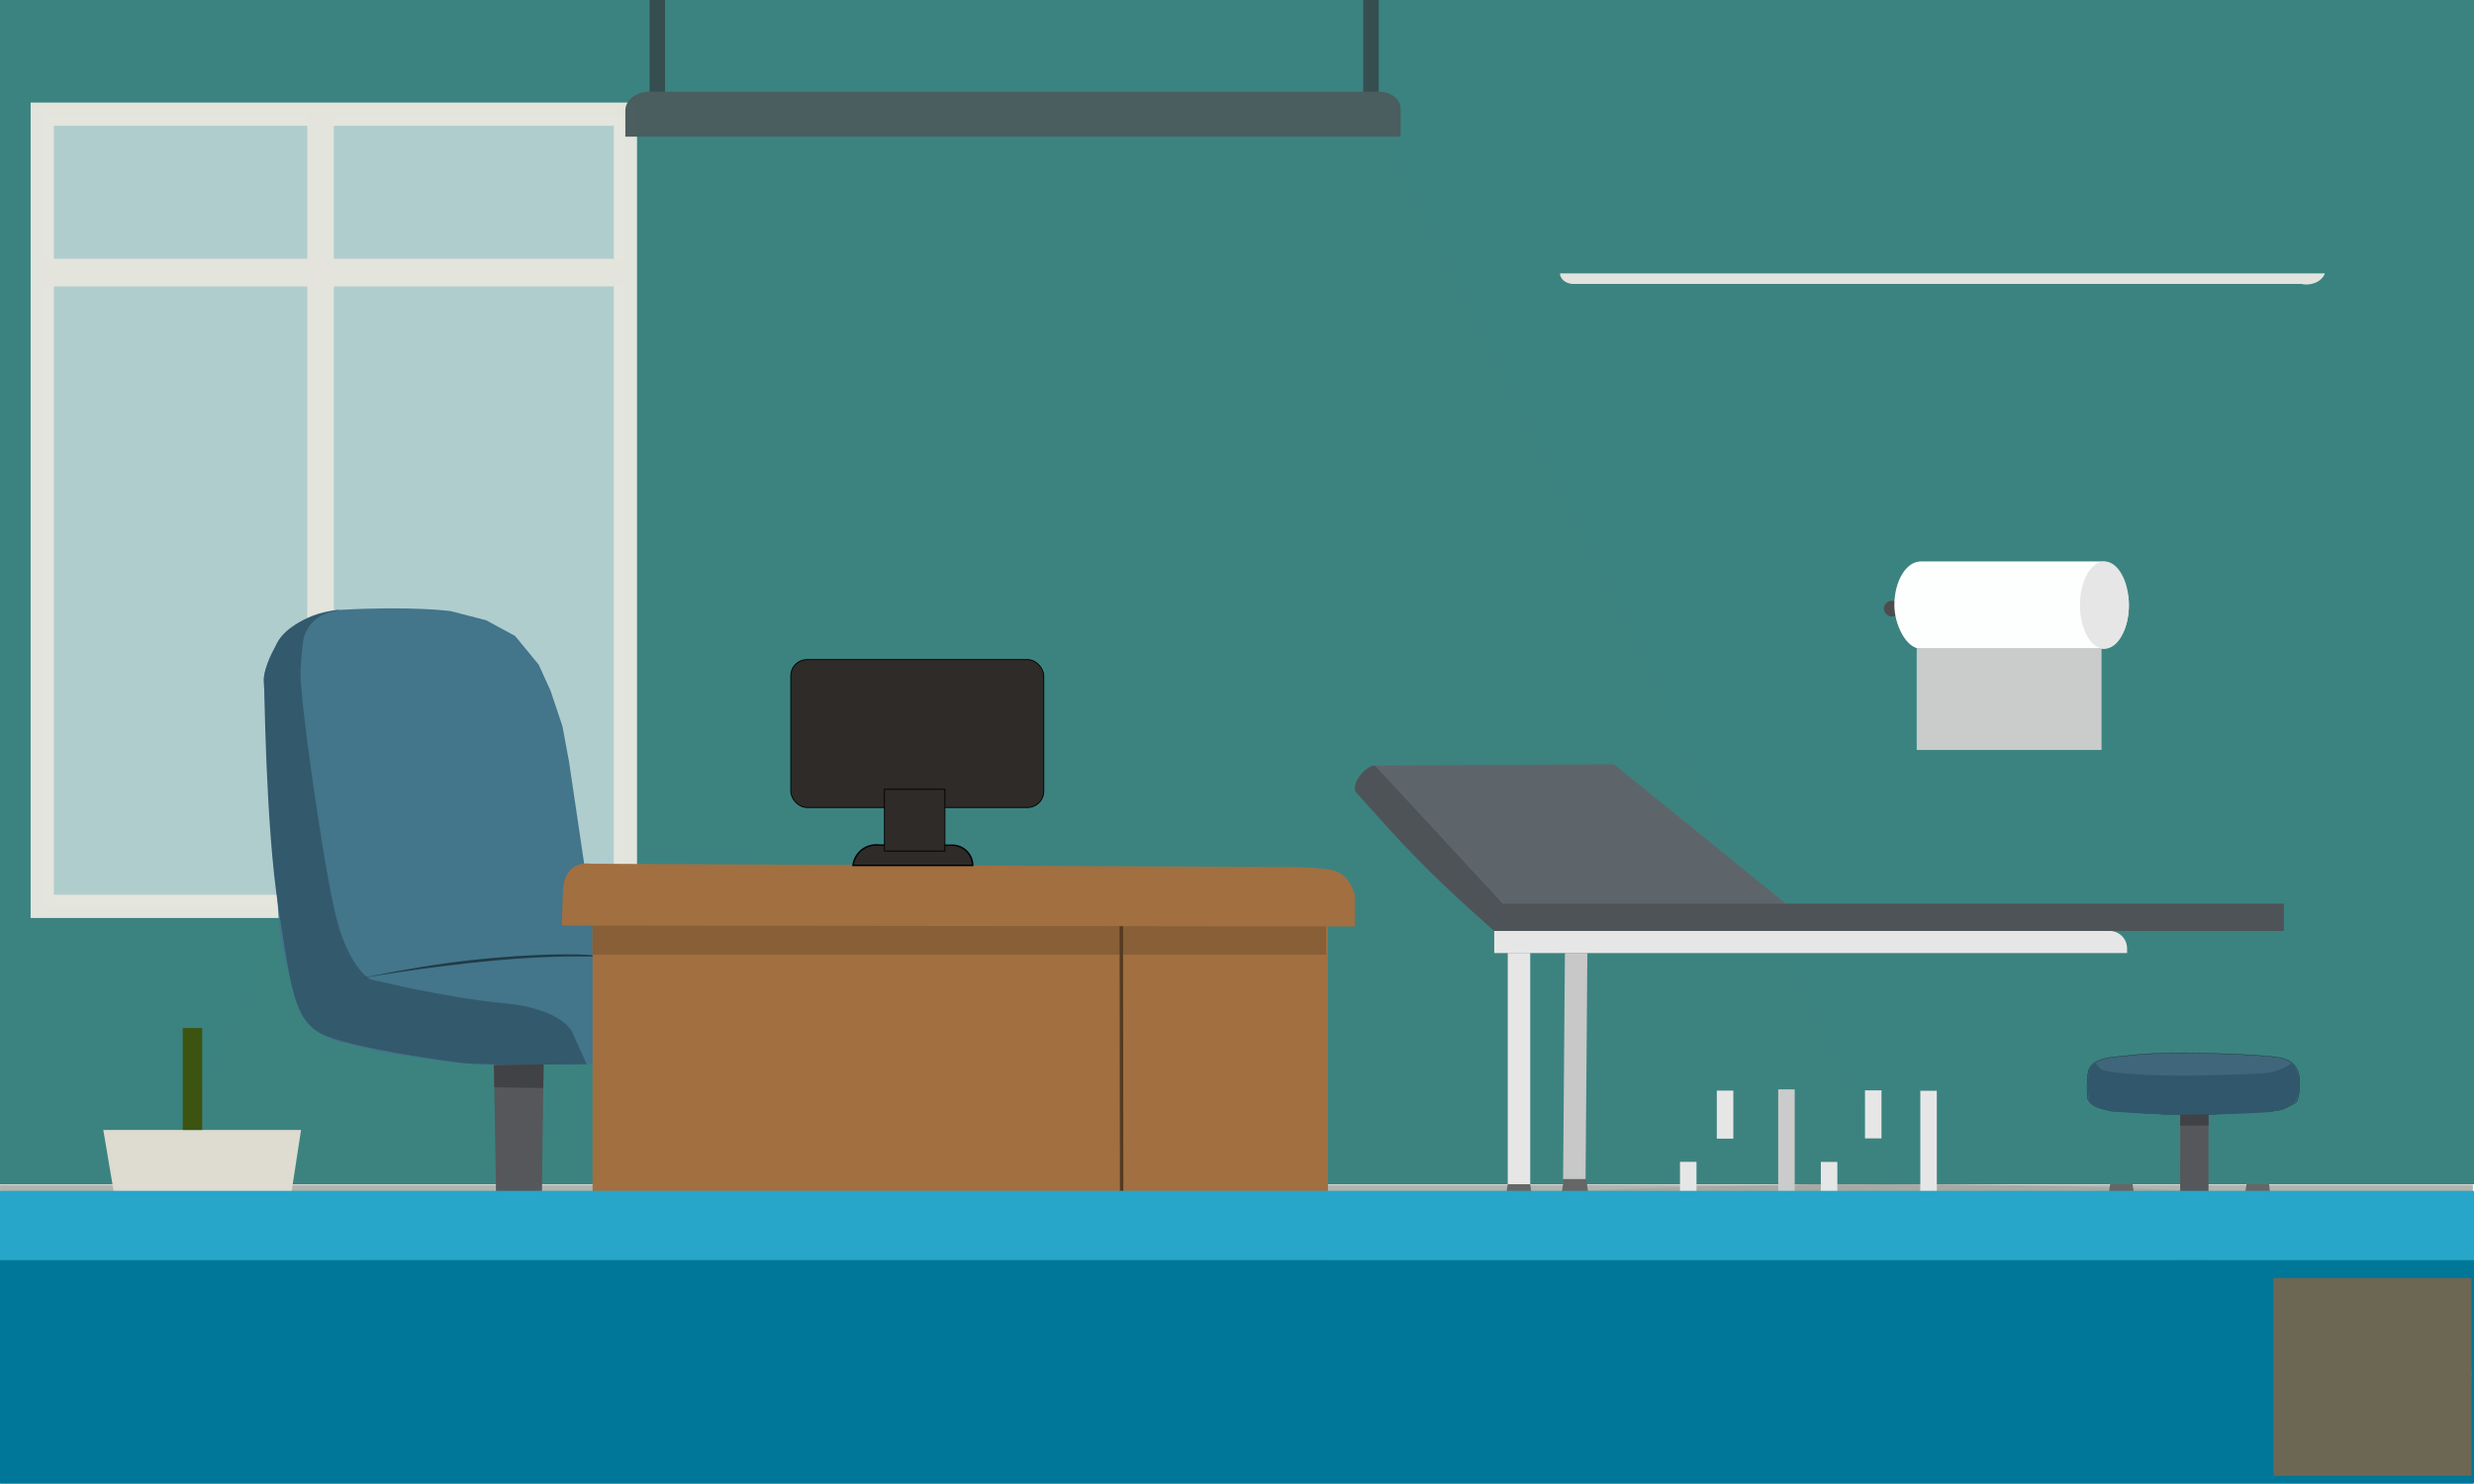 <?xml version="1.0" encoding="UTF-8" standalone="no"?>
<!-- Created with Inkscape (http://www.inkscape.org/) -->

<svg
   width="500mm"
   height="300mm"
   viewBox="0 0 500 300"
   version="1.1"
   id="svg1"
   inkscape:version="1.4.2 (ebf0e940d0, 2025-05-08)"
   xml:space="preserve"
   sodipodi:docname="consultorio-temp.svg"
   inkscape:export-filename="Consultório médico (2).svg"
   inkscape:export-xdpi="96"
   inkscape:export-ydpi="96"
   xmlns:inkscape="http://www.inkscape.org/namespaces/inkscape"
   xmlns:sodipodi="http://sodipodi.sourceforge.net/DTD/sodipodi-0.dtd"
   xmlns:xlink="http://www.w3.org/1999/xlink"
   xmlns="http://www.w3.org/2000/svg"
   xmlns:svg="http://www.w3.org/2000/svg"><sodipodi:namedview
     id="namedview1"
     pagecolor="#ffffff"
     bordercolor="#000000"
     borderopacity="0.25"
     inkscape:showpageshadow="2"
     inkscape:pageopacity="0.0"
     inkscape:pagecheckerboard="0"
     inkscape:deskcolor="#d1d1d1"
     inkscape:document-units="mm"
     inkscape:zoom="0.49551885"
     inkscape:cx="921.25658"
     inkscape:cy="640.74253"
     inkscape:window-width="1850"
     inkscape:window-height="1016"
     inkscape:window-x="1990"
     inkscape:window-y="27"
     inkscape:window-maximized="1"
     inkscape:current-layer="g23"
     showguides="false"><inkscape:page
       x="0"
       y="0"
       width="500"
       height="300"
       id="page1"
       margin="0"
       bleed="0" /></sodipodi:namedview><defs
     id="defs1"><inkscape:path-effect
       effect="fillet_chamfer"
       id="path-effect45"
       is_visible="true"
       lpeversion="1"
       nodesatellites_param="F,0,0,1,0,3.18,0,1 @ F,0,0,1,0,0,0,1 @ F,0,0,1,0,0,0,1 @ F,0,0,1,0,0,0,1"
       radius="0"
       unit="px"
       method="auto"
       mode="F"
       chamfer_steps="1"
       flexible="false"
       use_knot_distance="true"
       apply_no_radius="true"
       apply_with_radius="true"
       only_selected="false"
       hide_knots="false" /><inkscape:path-effect
       effect="fillet_chamfer"
       id="path-effect44"
       is_visible="true"
       lpeversion="1"
       nodesatellites_param="F,0,0,1,0,0,0,1 @ F,0,0,1,0,3.045,0,1 @ F,0,0,1,0,0,0,1 @ F,0,0,1,0,0,0,1"
       radius="0"
       unit="px"
       method="auto"
       mode="F"
       chamfer_steps="1"
       flexible="false"
       use_knot_distance="true"
       apply_no_radius="true"
       apply_with_radius="true"
       only_selected="false"
       hide_knots="false" /><inkscape:path-effect
       effect="fillet_chamfer"
       id="path-effect42"
       is_visible="true"
       lpeversion="1"
       nodesatellites_param="F,0,0,1,0,1.904,0,1 @ F,0,0,1,0,0,0,1 @ F,0,0,1,0,0,0,1 @ F,0,0,1,0,0,0,1"
       radius="0"
       unit="px"
       method="auto"
       mode="F"
       chamfer_steps="1"
       flexible="false"
       use_knot_distance="true"
       apply_no_radius="true"
       apply_with_radius="true"
       only_selected="false"
       hide_knots="false" /><inkscape:path-effect
       effect="fillet_chamfer"
       id="path-effect28"
       is_visible="true"
       lpeversion="1"
       nodesatellites_param="F,0,0,1,0,0,0,1 @ F,0,0,1,0,3.045,0,1 @ F,0,0,1,0,0,0,1 @ F,0,0,1,0,0,0,1"
       radius="0"
       unit="px"
       method="auto"
       mode="F"
       chamfer_steps="1"
       flexible="false"
       use_knot_distance="true"
       apply_no_radius="true"
       apply_with_radius="true"
       only_selected="false"
       hide_knots="false" /><inkscape:path-effect
       effect="fillet_chamfer"
       id="path-effect27"
       is_visible="true"
       lpeversion="1"
       nodesatellites_param="F,0,0,1,0,0,0,1 @ F,0,0,1,0,4.465,0,1 @ F,0,0,1,0,0,0,1 @ F,0,0,1,0,0,0,1"
       radius="3.021"
       unit="mm"
       method="auto"
       mode="F"
       chamfer_steps="1"
       flexible="false"
       use_knot_distance="true"
       apply_no_radius="true"
       apply_with_radius="true"
       only_selected="false"
       hide_knots="false" /><inkscape:path-effect
       effect="fillet_chamfer"
       id="path-effect25"
       is_visible="true"
       lpeversion="1"
       nodesatellites_param="F,0,0,1,0,0,0,1 @ F,0,0,1,0,3.537,0,1 @ F,0,0,1,0,0,0,1 @ F,0,0,1,0,0,0,1"
       radius="0"
       unit="px"
       method="auto"
       mode="F"
       chamfer_steps="1"
       flexible="false"
       use_knot_distance="true"
       apply_no_radius="true"
       apply_with_radius="true"
       only_selected="false"
       hide_knots="false" /><inkscape:path-effect
       effect="fillet_chamfer"
       id="path-effect23"
       is_visible="true"
       lpeversion="1"
       nodesatellites_param="F,0,0,1,0,0,0,1 @ F,0,0,1,0,1.737,0,1 @ F,0,0,1,0,2.409,0,1 @ F,0,0,1,0,0,0,1"
       radius="0"
       unit="px"
       method="auto"
       mode="F"
       chamfer_steps="1"
       flexible="false"
       use_knot_distance="true"
       apply_no_radius="true"
       apply_with_radius="true"
       only_selected="false"
       hide_knots="false" /><inkscape:path-effect
       effect="fillet_chamfer"
       id="path-effect18"
       is_visible="true"
       lpeversion="1"
       nodesatellites_param="F,0,0,1,0,0,0,1 @ F,0,0,1,0,4.465,0,1 @ F,0,0,1,0,0,0,1 @ F,0,0,1,0,0,0,1"
       radius="3.021"
       unit="mm"
       method="auto"
       mode="F"
       chamfer_steps="1"
       flexible="false"
       use_knot_distance="true"
       apply_no_radius="true"
       apply_with_radius="true"
       only_selected="false"
       hide_knots="false" /><inkscape:path-effect
       effect="fillet_chamfer"
       id="path-effect7"
       is_visible="true"
       lpeversion="1"
       nodesatellites_param="F,0,0,1,0,0,0,1 @ F,0,0,1,0,1.204,0,1 @ F,0,0,1,0,1.283,0,1 @ F,0,0,1,0,0,0,1"
       radius="0"
       unit="px"
       method="auto"
       mode="F"
       chamfer_steps="1"
       flexible="false"
       use_knot_distance="true"
       apply_no_radius="true"
       apply_with_radius="true"
       only_selected="false"
       hide_knots="false" /><inkscape:path-effect
       effect="powerstroke"
       message=""
       id="path-effect3"
       is_visible="true"
       lpeversion="1.3"
       scale_width="1"
       interpolator_type="CentripetalCatmullRom"
       interpolator_beta="0.2"
       start_linecap_type="zerowidth"
       end_linecap_type="zerowidth"
       offset_points="0.2,0.164 | 0.5,0.245 | 0.8,0.245"
       linejoin_type="round"
       miter_limit="4"
       not_jump="false"
       sort_points="true" /><linearGradient
       id="swatch82"
       inkscape:swatch="solid"><stop
         style="stop-color:#e5e5dd;stop-opacity:1;"
         offset="0"
         id="stop82" /></linearGradient><inkscape:path-effect
       effect="fillet_chamfer"
       id="path-effect81"
       is_visible="true"
       lpeversion="1"
       nodesatellites_param="F,0,0,1,0,0,0,1 @ F,0,0,1,0,0,0,1 @ F,0,0,1,0,3.683,0,1 @ F,0,0,1,0,2.134,0,1"
       radius="0"
       unit="px"
       method="auto"
       mode="F"
       chamfer_steps="1"
       flexible="false"
       use_knot_distance="true"
       apply_no_radius="true"
       apply_with_radius="true"
       only_selected="false"
       hide_knots="false" /><inkscape:path-effect
       effect="fillet_chamfer"
       id="path-effect80"
       is_visible="true"
       lpeversion="1"
       nodesatellites_param="F,0,0,1,0,3.812,0,1 @ F,0,0,1,0,3.419,0,1 @ F,0,0,1,0,0,0,1 @ F,0,0,1,0,0,0,1"
       radius="0"
       unit="px"
       method="auto"
       mode="F"
       chamfer_steps="1"
       flexible="false"
       use_knot_distance="true"
       apply_no_radius="true"
       apply_with_radius="true"
       only_selected="false"
       hide_knots="false" /><inkscape:path-effect
       effect="fillet_chamfer"
       id="path-effect77"
       is_visible="true"
       lpeversion="1"
       nodesatellites_param="F,0,0,1,0,11.533,0,1 @ F,0,0,1,0,2.596,0,1 @ F,0,0,1,0,13.768,0,1 @ F,0,0,1,0,4.83,0,1"
       radius="4.83"
       unit="mm"
       method="auto"
       mode="F"
       chamfer_steps="1"
       flexible="false"
       use_knot_distance="true"
       apply_no_radius="true"
       apply_with_radius="true"
       only_selected="false"
       hide_knots="false" /><inkscape:path-effect
       effect="fillet_chamfer"
       id="path-effect75"
       is_visible="true"
       lpeversion="1"
       nodesatellites_param="F,0,0,1,0,11.533,0,1 @ F,0,0,1,0,2.596,0,1 @ F,0,0,1,0,13.768,0,1 @ F,0,0,1,0,4.83,0,1"
       radius="4.83"
       unit="mm"
       method="auto"
       mode="F"
       chamfer_steps="1"
       flexible="false"
       use_knot_distance="true"
       apply_no_radius="true"
       apply_with_radius="true"
       only_selected="false"
       hide_knots="false" /><inkscape:path-effect
       effect="fillet_chamfer"
       id="path-effect73"
       is_visible="true"
       lpeversion="1"
       nodesatellites_param="F,0,0,1,0,11.533,0,1 @ F,0,0,1,0,2.596,0,1 @ F,0,0,1,0,13.768,0,1 @ F,0,0,1,0,4.83,0,1"
       radius="4.83"
       unit="mm"
       method="auto"
       mode="F"
       chamfer_steps="1"
       flexible="false"
       use_knot_distance="true"
       apply_no_radius="true"
       apply_with_radius="true"
       only_selected="false"
       hide_knots="false" /><inkscape:path-effect
       effect="fillet_chamfer"
       id="path-effect71"
       is_visible="true"
       lpeversion="1"
       nodesatellites_param="F,0,0,1,0,11.533,0,1 @ F,0,0,1,0,2.596,0,1 @ F,0,0,1,0,13.768,0,1 @ F,0,0,1,0,4.83,0,1"
       radius="4.83"
       unit="mm"
       method="auto"
       mode="F"
       chamfer_steps="1"
       flexible="false"
       use_knot_distance="true"
       apply_no_radius="true"
       apply_with_radius="true"
       only_selected="false"
       hide_knots="false" /><inkscape:path-effect
       effect="fillet_chamfer"
       id="path-effect68"
       is_visible="true"
       lpeversion="1"
       nodesatellites_param="F,0,0,1,0,11.533,0,1 @ F,0,0,1,0,2.596,0,1 @ F,0,0,1,0,13.768,0,1 @ F,0,0,1,0,4.83,0,1"
       radius="4.83"
       unit="mm"
       method="auto"
       mode="F"
       chamfer_steps="1"
       flexible="false"
       use_knot_distance="true"
       apply_no_radius="true"
       apply_with_radius="true"
       only_selected="false"
       hide_knots="false" /><inkscape:path-effect
       effect="fillet_chamfer"
       id="path-effect66"
       is_visible="true"
       lpeversion="1"
       nodesatellites_param="F,0,0,1,0,11.533,0,1 @ F,0,0,1,0,2.596,0,1 @ F,0,0,1,0,13.768,0,1 @ F,0,0,1,0,4.83,0,1"
       radius="4.83"
       unit="mm"
       method="auto"
       mode="F"
       chamfer_steps="1"
       flexible="false"
       use_knot_distance="true"
       apply_no_radius="true"
       apply_with_radius="true"
       only_selected="false"
       hide_knots="false" /><inkscape:path-effect
       effect="fillet_chamfer"
       id="path-effect62"
       is_visible="true"
       lpeversion="1"
       nodesatellites_param="F,0,0,1,0,11.533,0,1 @ F,0,0,1,0,2.596,0,1 @ F,0,0,1,0,13.768,0,1 @ F,0,0,1,0,4.83,0,1"
       radius="4.83"
       unit="mm"
       method="auto"
       mode="F"
       chamfer_steps="1"
       flexible="false"
       use_knot_distance="true"
       apply_no_radius="true"
       apply_with_radius="true"
       only_selected="false"
       hide_knots="false" /><inkscape:path-effect
       effect="fillet_chamfer"
       id="path-effect60"
       is_visible="true"
       lpeversion="1"
       nodesatellites_param="F,0,0,1,0,11.533,0,1 @ F,0,0,1,0,2.596,0,1 @ F,0,0,1,0,13.768,0,1 @ F,0,0,1,0,4.83,0,1"
       radius="4.83"
       unit="mm"
       method="auto"
       mode="F"
       chamfer_steps="1"
       flexible="false"
       use_knot_distance="true"
       apply_no_radius="true"
       apply_with_radius="true"
       only_selected="false"
       hide_knots="false" /><linearGradient
       id="swatch4"
       inkscape:swatch="solid"><stop
         style="stop-color:#000000;stop-opacity:1;"
         offset="0"
         id="stop4" /></linearGradient><inkscape:path-effect
       effect="fillet_chamfer"
       id="path-effect1"
       is_visible="true"
       lpeversion="1"
       nodesatellites_param="F,0,0,1,0,5.299,0,1 @ F,0,0,1,0,4.069,0,1 @ F,0,0,1,0,0,0,1 @ F,0,0,1,0,0,0,1"
       radius="0"
       unit="px"
       method="auto"
       mode="F"
       chamfer_steps="1"
       flexible="false"
       use_knot_distance="true"
       apply_no_radius="true"
       apply_with_radius="true"
       only_selected="false"
       hide_knots="false" /><linearGradient
       id="swatch162"
       inkscape:swatch="solid"><stop
         style="stop-color:#000000;stop-opacity:1;"
         offset="0"
         id="stop162" /></linearGradient><linearGradient
       id="swatch161"
       inkscape:swatch="solid"><stop
         style="stop-color:#000000;stop-opacity:1;"
         offset="0"
         id="stop161" /></linearGradient><linearGradient
       id="swatch160"
       inkscape:swatch="solid"><stop
         style="stop-color:#000000;stop-opacity:1;"
         offset="0"
         id="stop160" /></linearGradient><linearGradient
       id="swatch159"
       inkscape:swatch="solid"><stop
         style="stop-color:#000000;stop-opacity:1;"
         offset="0"
         id="stop159" /></linearGradient><linearGradient
       id="swatch141"
       inkscape:swatch="solid"><stop
         style="stop-color:#000000;stop-opacity:1;"
         offset="0"
         id="stop141" /></linearGradient><linearGradient
       id="swatch138"
       inkscape:swatch="solid"><stop
         style="stop-color:#000000;stop-opacity:1;"
         offset="0"
         id="stop138" /></linearGradient><linearGradient
       id="swatch137"
       inkscape:swatch="solid"><stop
         style="stop-color:#000000;stop-opacity:1;"
         offset="0"
         id="stop137" /></linearGradient><linearGradient
       id="swatch69"
       inkscape:swatch="solid"><stop
         style="stop-color:#030202;stop-opacity:1;"
         offset="0"
         id="stop69" /></linearGradient><linearGradient
       id="swatch35"
       inkscape:swatch="solid"><stop
         style="stop-color:#000000;stop-opacity:1;"
         offset="0"
         id="stop35" /></linearGradient><linearGradient
       id="swatch34"
       inkscape:swatch="solid"><stop
         style="stop-color:#000000;stop-opacity:1;"
         offset="0"
         id="stop34" /></linearGradient><linearGradient
       id="swatch33"
       inkscape:swatch="solid"><stop
         style="stop-color:#000000;stop-opacity:1;"
         offset="0"
         id="stop33" /></linearGradient><linearGradient
       id="swatch32"
       inkscape:swatch="solid"><stop
         style="stop-color:#000000;stop-opacity:1;"
         offset="0"
         id="stop32" /></linearGradient><linearGradient
       id="swatch31"
       inkscape:swatch="solid"><stop
         style="stop-color:#000000;stop-opacity:1;"
         offset="0"
         id="stop31" /></linearGradient><linearGradient
       id="swatch30"
       inkscape:swatch="solid"><stop
         style="stop-color:#000000;stop-opacity:1;"
         offset="0"
         id="stop30" /></linearGradient><linearGradient
       id="swatch29"
       inkscape:swatch="solid"><stop
         style="stop-color:#000000;stop-opacity:1;"
         offset="0"
         id="stop29" /></linearGradient><linearGradient
       id="swatch28"
       inkscape:swatch="solid"><stop
         style="stop-color:#000000;stop-opacity:1;"
         offset="0"
         id="stop28" /></linearGradient><linearGradient
       id="swatch27"
       inkscape:swatch="solid"><stop
         style="stop-color:#000000;stop-opacity:1;"
         offset="0"
         id="stop27" /></linearGradient><linearGradient
       id="swatch24"
       inkscape:swatch="solid"><stop
         style="stop-color:#b17b4c;stop-opacity:1;"
         offset="0"
         id="stop24" /></linearGradient><linearGradient
       id="swatch18"
       inkscape:swatch="solid"><stop
         style="stop-color:#000000;stop-opacity:1;"
         offset="0"
         id="stop18" /></linearGradient><linearGradient
       id="swatch17"
       inkscape:swatch="solid"><stop
         style="stop-color:#000000;stop-opacity:1;"
         offset="0"
         id="stop17" /></linearGradient><linearGradient
       id="swatch16"
       inkscape:swatch="solid"><stop
         style="stop-color:#000000;stop-opacity:1;"
         offset="0"
         id="stop16" /></linearGradient><linearGradient
       id="swatch15"
       inkscape:swatch="solid"><stop
         style="stop-color:#000000;stop-opacity:1;"
         offset="0"
         id="stop15" /></linearGradient><linearGradient
       id="swatch14"
       inkscape:swatch="solid"><stop
         style="stop-color:#000000;stop-opacity:1;"
         offset="0"
         id="stop14" /></linearGradient><linearGradient
       id="swatch13"
       inkscape:swatch="solid"><stop
         style="stop-color:#000000;stop-opacity:1;"
         offset="0"
         id="stop13" /></linearGradient><linearGradient
       id="swatch11"
       inkscape:swatch="solid"><stop
         style="stop-color:#000000;stop-opacity:1;"
         offset="0"
         id="stop11" /></linearGradient><inkscape:path-effect
       effect="powerstroke"
       message=""
       id="path-effect33"
       is_visible="true"
       lpeversion="1.3"
       scale_width="1"
       interpolator_type="CentripetalCatmullRom"
       interpolator_beta="0.2"
       start_linecap_type="zerowidth"
       end_linecap_type="zerowidth"
       offset_points="5.498,0.032"
       linejoin_type="round"
       miter_limit="4"
       not_jump="false"
       sort_points="true" /><inkscape:path-effect
       effect="powerstroke"
       message=""
       id="path-effect31"
       is_visible="true"
       lpeversion="1.3"
       scale_width="1"
       interpolator_type="CentripetalCatmullRom"
       interpolator_beta="0.2"
       start_linecap_type="zerowidth"
       end_linecap_type="zerowidth"
       offset_points="13.5,0.325"
       linejoin_type="round"
       miter_limit="4"
       not_jump="false"
       sort_points="true" /><linearGradient
       id="swatch12"
       inkscape:swatch="solid"><stop
         style="stop-color:#3f677b;stop-opacity:1;"
         offset="0"
         id="stop12" /></linearGradient><filter
       inkscape:collect="always"
       style="color-interpolation-filters:sRGB"
       id="filter23"
       x="-0"
       y="-0"
       width="1"
       height="1"><feGaussianBlur
         inkscape:collect="always"
         stdDeviation="0.005"
         id="feGaussianBlur23" /></filter><inkscape:path-effect
       effect="fill_between_many"
       method="bsplinespiro"
       autoreverse="false"
       close="false"
       join="false"
       linkedpaths="#path31,0,1"
       id="path-effect32"
       is_visible="true"
       lpeversion="0" /><inkscape:path-effect
       effect="fill_between_many"
       method="bsplinespiro"
       autoreverse="false"
       close="false"
       join="false"
       linkedpaths="#path33,0,1"
       id="path-effect34"
       is_visible="true"
       lpeversion="0" /><linearGradient
       inkscape:collect="always"
       xlink:href="#swatch159"
       id="linearGradient159"
       x1="159.822"
       y1="148.291"
       x2="210.949"
       y2="148.291"
       gradientUnits="userSpaceOnUse" /><linearGradient
       inkscape:collect="always"
       xlink:href="#swatch160"
       id="linearGradient160"
       x1="178.748"
       y1="165.802"
       x2="190.971"
       y2="165.802"
       gradientUnits="userSpaceOnUse" /><linearGradient
       inkscape:collect="always"
       xlink:href="#swatch4"
       id="linearGradient4"
       x1="172.399"
       y1="172.874"
       x2="196.582"
       y2="172.874"
       gradientUnits="userSpaceOnUse" /><linearGradient
       inkscape:collect="always"
       xlink:href="#swatch82"
       id="linearGradient82"
       x1="8.539"
       y1="103.154"
       x2="126.394"
       y2="103.154"
       gradientUnits="userSpaceOnUse" /><filter
       inkscape:collect="always"
       style="color-interpolation-filters:sRGB"
       id="filter80"
       x="-0.009"
       y="-0.014"
       width="1.017"
       height="1.028"><feGaussianBlur
         inkscape:collect="always"
         stdDeviation="1.591"
         id="feGaussianBlur80" /></filter><inkscape:path-effect
       effect="fillet_chamfer"
       id="path-effect51"
       is_visible="true"
       lpeversion="1"
       nodesatellites_param="F,0,0,1,0,0,0,1 @ F,0,0,1,0,0,0,1 @ F,0,0,1,0,0,0,1 @ F,0,0,1,0,0,0,1 | F,0,0,1,0,0,0,1 @ F,0,0,1,0,0,0,1 @ F,0,0,1,0,0,0,1 @ F,0,0,1,0,0,0,1 @ F,0,0,1,0,0,0,1 @ F,0,0,1,0,0,0,1 @ F,0,0,1,0,0,0,1"
       radius="0"
       unit="px"
       method="auto"
       mode="F"
       chamfer_steps="1"
       flexible="false"
       use_knot_distance="true"
       apply_no_radius="true"
       apply_with_radius="true"
       only_selected="false"
       hide_knots="false" /></defs><g
     inkscape:label="Camada 1"
     inkscape:groupmode="layer"
     id="layer1"
     transform="translate(0,9.2944425e-4)"><rect
       style="opacity:1;fill:#3b8380;fill-opacity:1;stroke:none;stroke-width:1.009;stroke-linecap:round;stroke-dasharray:none;stroke-opacity:1"
       id="rect21"
       width="500.001"
       height="239.398"
       x="0"
       y="-0.001"
       inkscape:label="parede"
       sodipodi:insensitive="true" /><g
       id="g84"
       inkscape:label="janela"
       sodipodi:insensitive="true"><rect
         style="opacity:0.99;fill:#b2cecf;fill-opacity:1;stroke:url(#linearGradient82);stroke-width:4.7;stroke-dasharray:none"
         id="rect82"
         width="117.855"
         height="160.144"
         x="8.539"
         y="23.082" /><rect
         style="opacity:0.99;fill:#e4e4dc;fill-opacity:1;stroke:none;stroke-width:4.7;stroke-dasharray:none"
         id="rect83"
         width="117.855"
         height="5.588"
         x="8.539"
         y="52.31" /><rect
         style="opacity:0.99;fill:#e4e4dc;fill-opacity:1;stroke:none;stroke-width:4.7;stroke-dasharray:none"
         id="rect84"
         width="5.358"
         height="160.144"
         x="62.108"
         y="23.082" /></g><g
       id="g81"
       inkscape:label="luz"
       transform="matrix(1.285,0,0,1,-60.154,-9.2944421e-4)"
       sodipodi:insensitive="true"><rect
         style="opacity:0.99;fill:#374e50;fill-opacity:1;stroke:none;stroke-width:0.244;stroke-dasharray:none"
         id="rect78"
         width="2.432"
         height="18.663"
         x="148.979"
         y="0" /><path
         style="opacity:0.056;fill:#ffffff;fill-opacity:1;stroke:none;stroke-width:0.418;stroke-linecap:square;stroke-linejoin:round;stroke-dasharray:none;stroke-opacity:1;filter:url(#filter80)"
         d="M -21.783,303.781 112.234,34.156 281.338,33.633 426.283,304.828 Z"
         id="path80"
         transform="matrix(0.711,0,0,1.004,65.986,-5.909)" /><rect
         style="opacity:0.99;fill:#374e50;fill-opacity:1;stroke:none;stroke-width:0.244;stroke-dasharray:none"
         id="rect79"
         width="2.432"
         height="18.663"
         x="261.222"
         y="0" /><path
         style="opacity:0.99;fill:#4b5d5f;fill-opacity:1;stroke:none;stroke-width:0.3;stroke-dasharray:none"
         id="rect80"
         width="121.936"
         height="9.102"
         x="145.167"
         y="18.532"
         inkscape:path-effect="#path-effect80"
         sodipodi:type="rect"
         d="M 148.979,18.532 H 263.684 a 3.419,3.419 45 0 1 3.419,3.419 v 5.682 H 145.167 v -5.29 a 3.812,3.812 135 0 1 3.812,-3.812 z" /><path
         style="opacity:0.99;fill:#e5e4de;fill-opacity:1;stroke:none;stroke-width:0.3;stroke-dasharray:none"
         id="rect81"
         width="120.29"
         height="2.134"
         x="146.087"
         y="27.634"
         inkscape:path-effect="#path-effect81"
         sodipodi:type="rect"
         d="m 146.087,27.634 h 120.29 a 3.01,3.01 149.91 0 1 -3.683,2.134 l -114.473,0 a 2.134,2.134 45 0 1 -2.134,-2.134 z" /></g><g
       id="g29"
       transform="matrix(1,0,0,1.03,6.311,-238.231)"
       inkscape:label="chao"
       style="fill:#b3b4ae;fill-opacity:1"
       sodipodi:insensitive="true"><rect
         style="opacity:1;fill:#b3b4ae;fill-opacity:1;stroke:none;stroke-width:0.987;stroke-linecap:round;stroke-dasharray:none;stroke-opacity:1"
         id="rect1"
         width="499.762"
         height="58.823"
         x="-6.305"
         y="463.801"
         inkscape:label="rect1" /></g><g
       id="g25"
       inkscape:label="cadeira"
       transform="translate(16.623,-13.485)"
       sodipodi:insensitive="true"><ellipse
         style="opacity:0.99;fill:#a0a19a;fill-opacity:0.558;stroke:none;stroke-width:10.228;stroke-dasharray:none"
         id="ellipse84"
         cx="243.907"
         cy="290.869"
         rx="119.94"
         ry="18.062"
         transform="matrix(1,0.002,-0.276,0.961,0,0)" /><path
         style="opacity:1;fill:#56575a;fill-opacity:1;stroke:none;stroke-width:1.033;stroke-linecap:round;stroke-linejoin:round;stroke-dasharray:none;stroke-opacity:0.963"
         d="m 83.191,228.562 10.037,0.095 -0.372,30.207 c 0,0 -1.022,3.22 1.301,3.882 2.323,0.663 8.085,1.042 8.085,1.042 l 10.409,1.515 c 0,0 6.691,1.704 7.9,2.841 1.208,1.136 1.696,2.675 1.464,4.119 -0.232,1.444 -1.046,2.509 -2.3,2.912 -1.255,0.402 -3.694,-0.095 -3.694,-0.095 0,0 -0.72,-0.118 -1.394,-0.758 -0.674,-0.639 -0.906,-1.704 -1.603,-2.036 -0.697,-0.331 -4.624,-1.184 -4.624,-1.184 0,0 -9.363,-1.704 -10.572,-1.799 -1.208,-0.095 -2.788,-0.213 -3.415,-0.071 -0.627,0.142 -1.441,0.331 -1.65,1.491 -0.209,1.16 -0.232,2.793 -0.232,2.793 l -0.186,1.776 c 0,0 -0.232,1.562 -1.743,1.965 -1.51,0.402 -4.74,0.118 -4.74,0.118 0,0 -1.557,-0.379 -1.557,-3.078 0,-2.699 0.139,-3.551 0.139,-3.551 0,0 0.209,-2.107 -2.207,-1.989 -2.416,0.118 -10.711,1.657 -10.711,1.657 l -6.854,1.61 c 0,0 -1.208,0.805 -1.882,1.894 -0.674,1.089 -3.439,1.823 -5.042,1.468 -1.603,-0.355 -2.649,-1.586 -2.695,-2.959 -0.046,-1.373 0.349,-3.22 1.278,-4.332 0.929,-1.113 3.415,-2.154 4.972,-2.367 1.557,-0.213 7.76,-1.326 7.76,-1.326 l 10.781,-1.444 3.09,-0.663 c 0,0 0.86,0.213 0.79,-2.107 -0.07,-2.32 -0.139,-8.025 -0.139,-8.025"
         id="path36" /><path
         style="opacity:1;fill:#414245;fill-opacity:1;stroke:none;stroke-width:0.4;stroke-linecap:round;stroke-linejoin:round;stroke-dasharray:none;stroke-opacity:1"
         d="m 100.941,260.177 c 0,0 3.369,0.627 5.785,0.267 2.416,-0.36 2.44,-0.349 2.44,-0.349 l -0.209,1.801 c 0,0 -0.418,1.429 -1.278,1.708 -0.86,0.279 -1.336,0.372 -2.358,0.395 -1.022,0.023 -2.823,-0.105 -2.823,-0.105 0,0 -0.976,-0.372 -1.22,-1.197 -0.244,-0.825 -0.337,-1.452 -0.337,-2.521 z"
         id="path65"
         sodipodi:nodetypes="csccsscsc"
         transform="translate(-16.623,13.485)" /><path
         style="opacity:1;fill:#414245;fill-opacity:1;stroke:none;stroke-width:0.4;stroke-linecap:round;stroke-linejoin:round;stroke-dasharray:none;stroke-opacity:1"
         d="m 130.529,259.776 c 0,0 3.729,-0.805 4.863,-2.086 1.134,-1.281 2.004,-2.826 2.004,-2.826 0,0 1.166,1.364 1.265,2.579 0.099,1.216 -0.246,2.777 -0.756,3.204 -0.509,0.427 -1.216,1.084 -1.971,1.15 -0.756,0.066 -2.514,0 -3.154,-0.181 -0.641,-0.181 -1.495,-0.559 -1.906,-1.216 -0.411,-0.657 -0.345,-0.624 -0.345,-0.624 z"
         id="path67"
         transform="translate(-16.623,13.485)" /><path
         style="opacity:1;fill:#414245;fill-opacity:1;stroke:none;stroke-width:0.4;stroke-linecap:round;stroke-linejoin:round;stroke-dasharray:none;stroke-opacity:1"
         d="m 72.711,255.007 7.667,4.287 -0.383,0.36 c 0,0 -0.465,0.592 -0.592,0.813 -0.128,0.221 -0.825,0.743 -1.104,0.86 -0.279,0.116 -0.964,0.372 -1.208,0.418 -0.244,0.046 -1.812,0.418 -2.718,0.163 -0.906,-0.256 -1.87,-0.778 -2.405,-1.777 -0.534,-0.999 -0.151,-3.195 0.012,-3.555 0.163,-0.36 0.465,-1.359 0.732,-1.568 z"
         id="path63"
         transform="translate(-16.623,13.485)" /><path
         style="opacity:1;fill:#414245;fill-opacity:1;stroke:none;stroke-width:0.409;stroke-linecap:round;stroke-linejoin:round;stroke-dasharray:none;stroke-opacity:1"
         d="m 99.807,215.073 0.115,4.725 9.881,0.154 0.075,-4.879 z"
         id="path62"
         sodipodi:nodetypes="ccccc"
         transform="translate(-16.623,13.485)" /><path
         style="opacity:1;fill:#43758b;fill-opacity:1;fill-rule:nonzero;stroke:none;stroke-width:1;stroke-linecap:round;stroke-dasharray:none;stroke-opacity:1"
         d="m 39.674,200.865 -3.058,-48.952 c 0,0 1.378,-12.947 15.431,-13.728 14.053,-0.781 21.6,0.26 21.6,0.26 l 7.026,1.822 5.725,3.123 4.684,5.725 2.342,5.205 2.342,7.026 1.301,7.026 5.725,38.775 20.298,0.52 7.287,0.781 4.164,1.301 2.109,0.702 c 0,0 7.216,4.098 1.794,12.831 -3.216,5.18 -32.79,5.205 -32.79,5.205 l -23.682,0.26 -9.141,-0.651 -12.524,-1.822 -9.661,-2.31 c 0,0 -8.419,-2.429 -10.974,-23.101 z"
         id="path4"
         inkscape:linked-fill="path9"
         sodipodi:nodetypes="ccsccccccccccccscccccc"
         transform="matrix(1.021,0,0,1.016,-0.731,-3.638)" /><path
         style="opacity:1;mix-blend-mode:normal;fill:#33596c;fill-opacity:1;stroke:none;stroke-width:1;stroke-linecap:round;stroke-dasharray:none;stroke-opacity:1;filter:url(#filter23)"
         d="m 101.951,228.628 -3.061,-6.777 c 0,0 -2.342,-4.554 -13.923,-5.595 -11.581,-1.041 -26.804,-4.814 -26.804,-4.814 0,0 -4.554,-2.342 -7.156,-13.793 -2.602,-11.45 -7.157,-43.85 -6.896,-48.664 0.26,-4.814 0.651,-6.506 0.651,-6.506 0,0 0.898,-4.506 6.102,-5.416 5.205,-0.911 -9.661,0.052 -12.003,7.599 -2.342,7.547 -2.097,6.209 -2.097,6.209 0,0 0.285,29.761 2.888,46.156 2.602,16.395 3.014,23.34 9.78,25.942 6.766,2.602 23.218,4.888 27.381,5.408 4.164,0.52 25.139,0.251 25.139,0.251 z"
         id="path23"
         sodipodi:nodetypes="ccscsscsscsssc" /><path
         style="opacity:1;fill:#1e353e;fill-opacity:0.896;fill-rule:nonzero;stroke:none;stroke-width:0.49;stroke-linecap:round;stroke-dasharray:none;stroke-opacity:1"
         d="m 104.219,206.785 c 0.002,-0.023 -0.291,-0.163 -1.99,-0.269 -1.812,-0.114 -5.291,-0.188 -10.332,0.032 -5.14,0.224 -11.515,0.71 -18.757,1.723 -6.54,0.915 -12.674,2.124 -16.945,2.997 4.575,-0.813 10.185,-1.667 17.009,-2.511 7.348,-0.908 13.483,-1.462 18.716,-1.719 5.03,-0.247 8.486,-0.208 10.297,-0.194 1.693,0.013 1.998,-0.014 2.002,-0.058 z"
         id="path5"
         sodipodi:nodetypes="cc"
         inkscape:path-effect="#path-effect3"
         inkscape:original-d="m 104.21935,206.78528 c 0,0 -16.820016,-1.4755 -48.023783,4.48158" /><path
         style="opacity:1;fill:#33596c;fill-opacity:1;stroke:none;stroke-width:0.4;stroke-linecap:round;stroke-linejoin:round;stroke-dasharray:none;stroke-opacity:1"
         d="m 39.039,144.244 c 0,0 -2.284,4.009 -2.3,6.473 -0.016,2.464 0.082,2.382 0.082,2.382 z"
         id="path60" /></g><g
       id="g30"
       inkscape:label="mesa"
       transform="matrix(0.777,0,0,1.008,18.253,-2.181)"
       sodipodi:insensitive="true"><rect
         style="opacity:1;fill:#a26f40;fill-opacity:1;stroke:none;stroke-width:1;stroke-linecap:round;stroke-dasharray:none;stroke-opacity:1"
         id="rect2"
         width="191.274"
         height="86.659"
         x="130.639"
         y="186.589" /><rect
         style="opacity:1;fill:#885f36;fill-opacity:1;stroke:none;stroke-width:1.001;stroke-linecap:round;stroke-dasharray:none;stroke-opacity:1"
         id="rect3"
         width="190.806"
         height="6.485"
         x="130.612"
         y="187.12" /><path
         style="opacity:1;fill:#a26f40;fill-opacity:1;stroke:none;stroke-width:1.068;stroke-linecap:round;stroke-linejoin:round;stroke-dasharray:none;stroke-opacity:0.963"
         d="m 122.677,187.784 206.204,0.185 v -6.293 c 0,0 -1.118,-4.442 -6.406,-5.09 -5.287,-0.648 -14.642,-0.555 -14.642,-0.555 l -177.633,-0.648 c 0,0 -6.94,-1.041 -7.27,5.553 -0.33,6.594 -0.254,6.849 -0.254,6.849 z"
         id="path37" /><path
         style="opacity:1;fill:#000000;fill-opacity:1;stroke:#543a21;stroke-width:0.891;stroke-linecap:square;stroke-dasharray:none;stroke-opacity:1"
         d="m 268.169,188.367 0.134,84.436"
         id="path3"
         sodipodi:nodetypes="cc" /><path
         style="opacity:1;fill:#785330;fill-opacity:1;stroke:none;stroke-width:0.4;stroke-linecap:round;stroke-linejoin:round;stroke-dasharray:none;stroke-opacity:1"
         d="m 270.237,258.992 48.536,-1.371 0.186,10.409 -48.652,0.441 z"
         id="path78"
         sodipodi:nodetypes="ccccc"
         transform="matrix(1.094,0,0,0.996,-26.96,5.885)" /><path
         style="opacity:1;fill:#875d35;fill-opacity:1;stroke:none;stroke-width:0.4;stroke-linecap:round;stroke-linejoin:round;stroke-dasharray:none;stroke-opacity:1"
         d="m 144.238,258.922 125.197,0.035 0.035,9.526 -125.232,-0.267 z"
         id="path77"
         sodipodi:nodetypes="ccccc"
         transform="matrix(1.094,0,0,0.996,-26.96,5.885)" /></g><g
       id="g158"
       inkscape:label="computador"
       sodipodi:insensitive="true"><g
         id="rect156" /><path
         style="fill:#2e2b28;fill-opacity:0.998;stroke:url(#linearGradient4);stroke-width:0.3;stroke-dasharray:none"
         d="m 177.698,170.841 14.768,0.028 a 4.124,4.124 44.724 0 1 4.116,4.077 h -24.183 a 4.735,4.735 142.239 0 1 5.299,-4.105 z"
         id="path1"
         sodipodi:nodetypes="ccccc"
         inkscape:original-d="m 172.39891,170.83105 24.1362,0.0459 0.0469,4.06893 h -24.18308 z"
         inkscape:path-effect="#path-effect1" /><rect
         style="fill:#2e2b28;fill-opacity:0.998;stroke:url(#linearGradient159);stroke-width:0.179;stroke-dasharray:none"
         id="rect158"
         width="51.127"
         height="29.897"
         x="159.822"
         y="133.342"
         ry="3.286"
         rx="3.286" /><rect
         style="fill:#2e2b28;fill-opacity:0.998;stroke:url(#linearGradient160);stroke-width:0.172;stroke-dasharray:none"
         id="rect157"
         width="12.223"
         height="12.486"
         x="178.748"
         y="159.559" /></g><g
       id="g82"
       inkscape:label="planta"
       sodipodi:insensitive="true"><ellipse
         style="opacity:0.99;fill:#a0a19a;fill-opacity:0.558;stroke:none;stroke-width:3.78;stroke-dasharray:none"
         id="path85"
         cx="40.893"
         cy="273.443"
         rx="14.518"
         ry="7.029" /><path
         id="rect12"
         d="m 20.877,228.43 h 39.964 l -6.691,43.618 c 4e-6,2.042 -1.871,3.698 -4.18,3.698 H 33.042 c -2.715,0 -4.916,-1.947 -4.916,-4.349 z"
         style="opacity:0.99;fill:#e0dcd1;fill-opacity:1;stroke:none;stroke-width:0.282;stroke-dasharray:none"
         sodipodi:nodetypes="cccsssc" /><path
         style="opacity:0.99;fill:#3d5410;fill-opacity:1;stroke:none;stroke-width:0.3;stroke-dasharray:none"
         id="rect59"
         width="9.66"
         height="16.363"
         x="14.655"
         y="196.426"
         ry="0"
         inkscape:path-effect="#path-effect60"
         sodipodi:type="rect"
         rx="0"
         d="m 24.315,196.426 a 11.893,11.893 125.056 0 1 -9.66,16.363 l 0,-4.83 a 10.638,10.638 129.95 0 1 9.66,-11.533 z"
         transform="matrix(1,0,0,1.53,23.788,-121.403)" /><rect
         style="opacity:0.99;fill:#3d5410;fill-opacity:1;stroke:none;stroke-width:0.383;stroke-dasharray:none"
         id="rect61"
         width="3.927"
         height="20.611"
         x="36.933"
         y="207.819" /><path
         style="opacity:0.99;fill:#3d5410;fill-opacity:1;stroke:none;stroke-width:0.3;stroke-dasharray:none"
         id="path61"
         width="9.66"
         height="16.363"
         x="14.655"
         y="196.426"
         ry="0"
         inkscape:path-effect="#path-effect62"
         sodipodi:type="rect"
         rx="0"
         d="m 24.315,196.426 a 11.893,11.893 125.056 0 1 -9.66,16.363 l 0,-4.83 a 10.638,10.638 129.95 0 1 9.66,-11.533 z"
         transform="matrix(-1.217,0,0,1.53,57.617,-117.774)" /><path
         style="opacity:0.99;fill:#3d5410;fill-opacity:1;stroke:none;stroke-width:0.3;stroke-dasharray:none"
         id="path64"
         width="9.66"
         height="16.363"
         x="14.655"
         y="196.426"
         ry="0"
         inkscape:path-effect="#path-effect66"
         sodipodi:type="rect"
         rx="0"
         d="m 24.315,196.426 a 11.893,11.893 125.056 0 1 -9.66,16.363 l 0,-4.83 a 10.638,10.638 129.95 0 1 9.66,-11.533 z"
         transform="matrix(1.043,0.602,-1.203,1.222,275.572,-61.002)" /><path
         style="opacity:0.99;fill:#3d5410;fill-opacity:1;stroke:none;stroke-width:0.3;stroke-dasharray:none"
         id="path66"
         width="9.66"
         height="16.363"
         x="14.655"
         y="196.426"
         ry="0"
         inkscape:path-effect="#path-effect68"
         sodipodi:type="rect"
         rx="0"
         d="m 24.315,196.426 a 11.893,11.893 125.056 0 1 -9.66,16.363 l 0,-4.83 a 10.638,10.638 129.95 0 1 9.66,-11.533 z"
         transform="matrix(-1.299,0.664,1.064,1.282,-167.556,-74.735)" /><path
         style="opacity:0.99;fill:#35490e;fill-opacity:1;stroke:none;stroke-width:0.3;stroke-dasharray:none"
         id="path70"
         width="9.66"
         height="16.363"
         x="14.655"
         y="196.426"
         ry="0"
         inkscape:path-effect="#path-effect71"
         sodipodi:type="rect"
         rx="0"
         d="m 24.315,196.426 a 11.893,11.893 125.056 0 1 -9.66,16.363 l 0,-4.83 a 10.638,10.638 129.95 0 1 9.66,-11.533 z"
         transform="matrix(-1.14,0.664,0.933,1.282,-142.088,-74.735)" /><path
         style="opacity:0.99;fill:#35490e;fill-opacity:1;stroke:none;stroke-width:0.3;stroke-dasharray:none"
         id="path71"
         width="9.66"
         height="16.363"
         x="14.655"
         y="196.426"
         ry="0"
         inkscape:path-effect="#path-effect73"
         sodipodi:type="rect"
         rx="0"
         d="m 24.315,196.426 a 11.893,11.893 125.056 0 1 -9.66,16.363 l 0,-4.83 a 10.638,10.638 129.95 0 1 9.66,-11.533 z"
         transform="matrix(-1.217,0,0,1.289,57.617,-66.5)" /><path
         style="opacity:0.99;fill:#35490e;fill-opacity:1;stroke:none;stroke-width:0.3;stroke-dasharray:none"
         id="path73"
         width="9.66"
         height="16.363"
         x="14.655"
         y="196.426"
         ry="0"
         inkscape:path-effect="#path-effect75"
         sodipodi:type="rect"
         rx="0"
         d="m 24.315,196.426 a 11.893,11.893 125.056 0 1 -9.66,16.363 l 0,-4.83 a 10.638,10.638 129.95 0 1 9.66,-11.533 z"
         transform="matrix(1,0,0,1.253,22.319,-58.808)" /><path
         style="opacity:0.99;fill:#35490e;fill-opacity:1;stroke:none;stroke-width:0.3;stroke-dasharray:none"
         id="path75"
         width="9.66"
         height="16.363"
         x="14.655"
         y="196.426"
         ry="0"
         inkscape:path-effect="#path-effect77"
         sodipodi:type="rect"
         rx="0"
         d="m 24.315,196.426 a 11.893,11.893 125.056 0 1 -9.66,16.363 l 0,-4.83 a 10.638,10.638 129.95 0 1 9.66,-11.533 z"
         transform="matrix(0.831,0.516,-0.958,1.048,226.673,-22.634)" /><path
         style="opacity:1;fill:#d8d3c4;fill-opacity:1;stroke:none;stroke-width:0.4;stroke-linecap:round;stroke-linejoin:round;stroke-dasharray:none;stroke-opacity:1"
         d="m 28.061,270.915 c 0,0 11.04,1.019 17.513,0.296 6.473,-0.723 8.872,-0.854 8.872,-0.854 l -0.275,1.669 c 0,0 -0.058,3.694 -4.322,3.717 -4.263,0.023 -4.949,0.023 -4.949,0.023 l -12.07,-5e-5 c 0,0 -2.691,-0.292 -3.594,-1.599 -0.904,-1.306 -1.15,-1.626 -1.175,-3.253 z"
         id="path76" /></g><g
       id="g8"
       inkscape:label="papel"
       transform="translate(49.026,-8.998)"
       sodipodi:insensitive="true"><rect
         style="opacity:0.99;fill:#4d4d4d;stroke-width:0"
         id="rect6"
         width="3.292"
         height="3.191"
         x="331.699"
         y="130.452"
         rx="3.191"
         ry="3.191" /><rect
         style="opacity:0.99;fill:#ffffff;stroke-width:0"
         id="rect4"
         width="47.398"
         height="17.658"
         x="333.829"
         y="122.491"
         rx="5.349"
         ry="8.829" /><ellipse
         style="opacity:0.99;fill:#e6e6e6;stroke-width:0"
         id="path6"
         cx="376.282"
         cy="131.32"
         rx="4.944"
         ry="8.829" /><path
         style="opacity:0.99;fill:#4d4d4d;stroke-width:0"
         id="rect7"
         width="11.431"
         height="3.903"
         x="374.442"
         y="130.39"
         ry="0"
         rx="0"
         inkscape:path-effect="#path-effect7"
         sodipodi:type="rect"
         d="m 374.442,130.39 h 10.228 a 1.204,1.204 45 0 1 1.204,1.204 v 1.417 a 1.283,1.283 135 0 1 -1.283,1.283 h -10.149 z"
         transform="matrix(0.606,0,0,1,148.901,0)" /><rect
         style="opacity:0.99;fill:#cccccc;stroke-width:0"
         id="rect8"
         width="37.359"
         height="20.568"
         x="338.341"
         y="140.042" /></g><g
       id="g46"
       inkscape:label="cama"
       sodipodi:insensitive="true"><ellipse
         style="opacity:1;fill:#a8a9a3;fill-opacity:1;stroke-width:0"
         id="path46"
         cx="381.44"
         cy="245.368"
         rx="97.88"
         ry="5.968" /><path
         id="rect9"
         style="opacity:0.99;fill:#5f656a;fill-opacity:1;stroke-width:0"
         d="m 277.905,154.756 48.29,-0.256 34.743,28.18 -55.883,1.438 z"
         sodipodi:nodetypes="ccccc" /><path
         id="rect10"
         style="opacity:1;fill:#4e5357;stroke-width:0"
         d="m 277.905,154.756 c 18.027,19.496 16.022,17.327 27.149,29.362 l -3.063,4.078 c -13.58,-11.868 -19.158,-18.211 -27.861,-27.941 -1.372,-1.489 1.749,-5.54 3.774,-5.499 z"
         sodipodi:nodetypes="ccccc" /><rect
         style="opacity:1;fill:#4e5357;fill-opacity:1;stroke-width:0"
         id="rect11"
         width="159.572"
         height="5.516"
         x="301.992"
         y="182.68" /><path
         style="opacity:1;fill:#c8c8c8;fill-opacity:1;stroke-width:0"
         id="rect22"
         width="36.625"
         height="4.222"
         x="421.154"
         y="188.195"
         ry="0"
         inkscape:path-effect="#path-effect23"
         sodipodi:type="rect"
         d="m 421.154,188.195 h 34.888 a 1.737,1.737 45 0 1 1.736,1.736 v 0.077 a 2.409,2.409 135 0 1 -2.409,2.409 l -34.216,0 z"
         transform="matrix(0.855,0,0,1.058,66.382,-10.858)" /><path
         id="rect13"
         d="m 301.992,188.195 h 124.357 a 3.537,3.537 45 0 1 3.537,3.537 v 0.929 H 301.992 Z"
         style="fill:#e6e6e6;stroke-width:0"
         inkscape:original-d="m 301.9917,188.1954 h 127.89406 v 4.46533 H 301.9917 Z"
         inkscape:path-effect="#path-effect25" /><rect
         style="opacity:1;fill:#e6e6e6;fill-opacity:1;stroke-width:0"
         id="rect14"
         width="4.541"
         height="46.736"
         x="304.72"
         y="192.661"
         ry="0"
         rx="0" /><path
         id="rect15"
         style="opacity:1;fill:#666666;stroke-width:0"
         d="m 304.72,239.397 h 4.541 l 0.444,3.259 -5.502,-0.02 z"
         sodipodi:nodetypes="ccccc" /><rect
         style="opacity:1;fill:#c8c8c8;fill-opacity:1;stroke-width:0"
         id="rect16"
         width="4.85"
         height="45.714"
         x="304.72"
         y="192.661"
         ry="7.1518734e-06"
         rx="2.375"
         transform="matrix(0.936,0,-0.008,1,32.594,3.5400391e-6)" /><path
         id="path16"
         style="opacity:1;fill:#666666;stroke-width:0"
         d="m 316.058,238.375 h 4.541 l 0.444,3.259 -5.502,-0.02 z"
         sodipodi:nodetypes="ccccc" /><path
         style="opacity:1;fill:#e6e6e6;fill-opacity:1;stroke-width:0"
         id="rect17"
         width="4.541"
         height="51.201"
         x="427.615"
         y="188.195"
         ry="0"
         rx="0"
         inkscape:path-effect="#path-effect18"
         sodipodi:type="rect"
         d="m 427.615,188.195 h 0.075 a 4.465,4.465 45 0 1 4.465,4.465 l 0,46.736 h -4.541 z"
         transform="translate(-1.15)" /><path
         id="path22"
         style="opacity:1;fill:#666666;stroke-width:0"
         d="m 426.465,239.397 h 4.541 l 0.444,3.259 -5.502,-0.02 z"
         sodipodi:nodetypes="ccccc" /><path
         style="opacity:1;fill:#c8c8c8;fill-opacity:1;stroke-width:0"
         id="path25"
         width="4.541"
         height="51.201"
         x="427.615"
         y="188.195"
         ry="0"
         rx="0"
         inkscape:path-effect="#path-effect27"
         sodipodi:type="rect"
         d="m 427.615,188.195 h 0.075 a 4.465,4.465 45 0 1 4.465,4.465 l 0,46.736 h -4.541 z"
         transform="translate(26.415)" /><path
         id="path27"
         style="opacity:1;fill:#666666;stroke-width:0"
         d="m 454.031,239.397 h 4.541 l 0.444,3.259 -5.502,-0.02 z"
         sodipodi:nodetypes="ccccc" /></g><g
       id="g35"
       transform="matrix(0.751,0,0,0.678,124.943,328.63)"
       inkscape:label="cadeiramini"
       sodipodi:insensitive="true"><ellipse
         style="opacity:0.99;fill:#a0a19a;fill-opacity:0.558;stroke:none;stroke-width:4.213;stroke-dasharray:none"
         id="path84"
         cx="422.876"
         cy="252.533"
         rx="36.968"
         ry="9.942"
         transform="translate(2.23,-338.29)" /><path
         inkscape:original-d="M 0,0"
         inkscape:path-effect="#path-effect32"
         d="m 407.046,-105.277 36.933,0.673 5.126,0.808 4.206,1.751 2.629,1.751 c 0,0 2.629,1.885 3.023,6.06 0.394,4.175 -0.133,5.967 -0.133,5.967 0,0 -1.148,1.877 -3.317,1.945 -2.169,0.067 -5.389,0.202 -6.309,-1.549 -0.92,-1.751 -1.03,-7.411 -1.03,-7.411 0,0 -1.287,-2.365 -3.936,-2.603 -2.649,-0.238 -13.522,-0.571 -13.522,-0.571 0,0 -1.673,0 -1.719,1.571 -0.046,1.571 -0.093,10.237 -0.093,10.237 0,0 -0.836,1.952 -1.905,2.666 -1.069,0.714 -3.671,0.952 -5.437,-0.333 -1.766,-1.286 -1.766,-1.476 -1.812,-3.952 -0.046,-2.476 -0.093,-8.761 -0.093,-8.761 0,0 -0.046,-1.143 -3.671,-1.143 0,0 -7.946,-0.238 -11.013,0.857 -3.067,1.095 -4.043,1.571 -3.996,4.476 0.046,2.904 0.139,5.333 -2.695,6.142 -2.835,0.809 -7.249,0.429 -8.132,-1.095 -0.883,-1.524 -0.558,-5.713 -0.558,-5.713 0,0 0.139,-3.761 2.881,-6.142 2.742,-2.381 6.273,-3.809 6.273,-3.809 l 4.415,-1.238 z"
         id="path32"
         style="fill:#d5c5a8" /><path
         style="opacity:1;fill:#56575a;fill-opacity:1;stroke:none;stroke-width:0.65;stroke-linecap:round;stroke-linejoin:round;stroke-dasharray:none;stroke-opacity:0.963"
         d="m 420.37,-152.378 -0.079,47.592 7.685,-0.033 -0.021,-47.623 z"
         id="path30"
         sodipodi:nodetypes="ccccc" /><path
         style="opacity:1;fill:#545558;fill-opacity:1;fill-rule:nonzero;stroke:none;stroke-width:0.65;stroke-linecap:round;stroke-linejoin:round;stroke-dasharray:none;stroke-opacity:0.963"
         d="m 407.046,-104.752 36.933,0.657 5.126,0.789 4.206,1.709 2.629,1.709 c 0,0 2.629,1.84 3.023,5.914 0.394,4.074 -0.133,5.824 -0.133,5.824 0,0 -1.148,1.832 -3.317,1.898 -2.169,0.066 -5.389,0.197 -6.309,-1.511 -0.92,-1.709 -1.03,-7.233 -1.03,-7.233 0,0 -1.287,-2.308 -3.936,-2.54 -2.649,-0.232 -13.522,-0.558 -13.522,-0.558 0,0 -1.673,0 -1.719,1.533 -0.046,1.533 -0.093,9.991 -0.093,9.991 0,0 -0.836,1.905 -1.905,2.602 -1.069,0.697 -3.671,0.929 -5.437,-0.325 -1.766,-1.255 -1.766,-1.441 -1.812,-3.857 -0.046,-2.416 -0.093,-8.55 -0.093,-8.55 0,0 -0.046,-1.115 -3.671,-1.115 0,0 -7.946,-0.232 -11.013,0.836 -3.067,1.069 -4.043,1.533 -3.996,4.368 0.046,2.835 0.139,5.204 -2.695,5.994 -2.835,0.79 -7.249,0.418 -8.132,-1.069 -0.883,-1.487 -0.558,-5.576 -0.558,-5.576 0,0 0.139,-3.671 2.881,-5.994 2.742,-2.323 6.273,-3.717 6.273,-3.717 l 4.415,-1.208 z"
         id="path31"
         inkscape:path-effect="#path-effect31"
         inkscape:original-d="m 407.0464,-104.75169 36.93252,0.65716 5.12588,0.7886 4.20585,1.70862 2.62863,1.70862 c 0,0 2.62866,1.840056 3.02297,5.914462 0.39428,4.074408 -0.13324,5.823672 -0.13324,5.823672 0,0 -1.14823,1.832271 -3.31686,1.897989 -2.16863,0.06571 -5.38874,0.197146 -6.30875,-1.511475 -0.92004,-1.708624 -1.02965,-7.232773 -1.02965,-7.232773 0,0 -1.28713,-2.308018 -3.93583,-2.54036 -2.6487,-0.232342 -13.52231,-0.557621 -13.52231,-0.557621 0,0 -1.67286,0 -1.71933,1.533458 -0.0465,1.533457 -0.0929,9.990706 -0.0929,9.990706 0,0 -0.83643,1.905204 -1.90521,2.60223 -1.06877,0.697026 -3.671,0.929368 -5.4368,-0.325278 -1.7658,-1.254647 -1.7658,-1.440521 -1.81227,-3.856878 -0.0465,-2.416357 -0.0929,-8.550186 -0.0929,-8.550186 0,0 -0.0465,-1.115241 -3.671,-1.115241 0,0 -7.94617,-0.232342 -11.01308,0.836431 -3.06691,1.068773 -4.04275,1.533457 -3.99628,4.36803 0.0465,2.834572 0.1394,5.204461 -2.69517,5.994423 -2.83457,0.789963 -7.24907,0.418216 -8.13197,-1.068773 -0.8829,-1.486989 -0.55762,-5.576208 -0.55762,-5.576208 0,0 0.1394,-3.671004 2.88104,-5.994424 2.74164,-2.323424 6.27323,-3.717474 6.27323,-3.717474 l 4.4145,-1.20818 z"
         inkscape:linked-fill="path32"
         sodipodi:nodetypes="cccccscsscscscsssccsssscsccc"
         transform="matrix(1,0,0,1.025,0,2.053)" /><path
         inkscape:original-d="M 0,0"
         inkscape:path-effect="#path-effect34"
         d="m 401.859,-153.532 c 1.673,-0.093 14.963,1.859 29.182,0.929 14.219,-0.929 15.474,-0.418 18.169,-1.998 2.695,-1.58 2.138,-1.278 2.138,-1.278 0,0 0.79,-0.163 1.069,-3.973 0.279,-3.81 0.093,-8.364 -5.204,-9.48 -5.297,-1.115 -29.461,-1.952 -38.383,-0.929 -8.922,1.022 -7.156,0.836 -7.156,0.836 0,0 -5.39,0.558 -6.041,4.182 -0.651,3.625 -0.186,8.178 -0.186,8.178 0,0 0.744,1.952 3.067,2.695 2.323,0.744 3.346,0.836 3.346,0.836 z"
         id="path34"
         style="fill:#3f667a;fill-opacity:1" /><path
         style="opacity:1;fill:#000000;fill-opacity:1;fill-rule:nonzero;stroke:none;stroke-width:0.65;stroke-linecap:round;stroke-linejoin:round;stroke-dasharray:none;stroke-opacity:0.963"
         d="m 401.861,-153.499 c 0.05,-0.003 0.113,-0.004 0.188,-0.003 0.073,9.2e-4 0.158,0.004 0.256,0.008 0.186,0.009 0.417,0.024 0.703,0.046 0.536,0.041 1.201,0.102 2.114,0.185 1.463,0.133 3.868,0.355 6.621,0.542 4.571,0.31 11.733,0.646 19.3,0.151 3.489,-0.228 6.195,-0.369 8.458,-0.482 2.09,-0.104 3.725,-0.179 4.948,-0.273 0.601,-0.046 1.121,-0.098 1.581,-0.162 0.452,-0.063 0.847,-0.139 1.211,-0.234 0.358,-0.094 0.686,-0.207 1.01,-0.348 0.319,-0.139 0.634,-0.304 0.975,-0.503 0.667,-0.391 1.14,-0.67 1.471,-0.866 0.163,-0.097 0.29,-0.173 0.39,-0.233 0.099,-0.059 0.169,-0.102 0.219,-0.133 0.025,-0.015 0.044,-0.028 0.06,-0.037 0.015,-0.01 0.026,-0.017 0.034,-0.022 0.004,-0.003 0.007,-0.005 0.01,-0.007 0.005,-0.004 0.006,-0.005 0.008,-0.007 0.004,-0.005 0.006,-0.008 0.008,-0.012 8.3e-4,-0.002 0.002,-0.006 0.002,-0.01 1.3e-4,-0.005 -6.5e-4,-0.01 -0.003,-0.016 -0.003,-0.006 -0.007,-0.01 -0.011,-0.013 -0.004,-0.003 -0.008,-0.004 -0.01,-0.004 -0.003,-6.2e-4 -0.005,-8e-4 -0.007,-8.5e-4 -0.002,-4e-5 -0.003,4e-5 -0.004,1.4e-4 -0.002,1.9e-4 -0.004,5.4e-4 -0.005,7.9e-4 -0.002,5e-4 -0.004,0.001 -0.005,0.002 -0.002,8.8e-4 -0.005,0.002 -0.007,0.003 -0.002,0.001 -0.005,0.002 -0.007,0.003 -0.005,0.002 -0.011,0.005 -0.016,0.008 -0.01,0.005 -0.019,0.01 -0.019,0.01 a 0.032,0.032 24.962 0 0 0.022,0.06 c 0.003,-6.2e-4 0.018,-0.004 0.043,-0.018 0.025,-0.013 0.059,-0.036 0.1,-0.076 0.082,-0.078 0.192,-0.221 0.309,-0.483 0.118,-0.262 0.243,-0.642 0.356,-1.194 0.114,-0.555 0.216,-1.282 0.285,-2.232 0.07,-0.96 0.11,-1.958 0.049,-2.936 -0.062,-0.991 -0.226,-1.953 -0.563,-2.828 -0.342,-0.891 -0.86,-1.685 -1.615,-2.326 -0.773,-0.656 -1.789,-1.146 -3.101,-1.423 -0.333,-0.07 -0.739,-0.139 -1.208,-0.206 -0.472,-0.068 -1.009,-0.133 -1.599,-0.197 -1.196,-0.129 -2.613,-0.249 -4.174,-0.358 -3.186,-0.222 -6.959,-0.396 -10.749,-0.504 3e-5,0 -0.107,-0.003 -0.107,-0.003 -3.822,-0.108 -7.862,-0.155 -11.536,-0.106 -1.785,0.024 -3.486,0.07 -5.024,0.144 -1.513,0.072 -2.871,0.171 -3.996,0.299 -0.243,0.028 -4.64,0.534 -4.882,0.562 -1.08,0.125 -1.701,0.198 -2.042,0.24 -0.084,0.01 -0.151,0.018 -0.204,0.025 -0.052,0.007 -0.09,0.011 -0.117,0.015 -0.013,0.002 -0.024,0.003 -0.032,0.004 -0.004,5.9e-4 -0.008,0.001 -0.011,0.002 -0.003,4.6e-4 -0.005,8.7e-4 -0.008,0.001 -0.009,0.002 -0.011,0.003 -0.012,0.003 -9.1e-4,4.1e-4 -0.002,0.001 -0.004,0.002 -0.005,0.004 -0.006,0.005 -0.008,0.008 -0.002,0.002 -0.004,0.006 -0.005,0.01 -0.001,0.005 -0.002,0.01 -7.4e-4,0.016 0.001,0.006 0.004,0.01 0.006,0.013 0.002,0.003 0.005,0.005 0.007,0.007 0.004,0.003 0.007,0.004 0.008,0.004 0.002,5.8e-4 0.003,9e-4 0.004,0.001 0.009,6.3e-4 0.011,5.4e-4 0.013,4.4e-4 0.004,-2e-4 0.009,-5.7e-4 0.014,-0.001 0.006,-4.6e-4 0.012,-0.001 0.019,-0.002 0.014,-0.001 0.03,-0.003 0.046,-0.004 0.031,-0.003 0.059,-0.006 0.059,-0.006 a 0.032,0.032 43.134 0 0 -0.007,-0.064 c -8.7e-4,9e-5 -0.337,0.035 -0.856,0.144 -0.516,0.109 -1.212,0.292 -1.93,0.59 -0.717,0.297 -1.456,0.709 -2.056,1.274 -0.301,0.283 -0.567,0.605 -0.778,0.97 -0.212,0.366 -0.368,0.775 -0.45,1.231 -0.164,0.912 -0.256,1.879 -0.304,2.811 -0.048,0.943 -0.051,1.854 -0.033,2.644 0.036,1.624 0.151,2.732 0.151,2.733 0.003,0.011 0.207,0.522 0.669,1.086 0.247,0.301 0.56,0.614 0.951,0.897 0.413,0.3 0.9,0.557 1.468,0.739 2.934,0.939 3.351,0.838 3.353,0.838 z m 0.001,-0.064 c 0.002,1.7e-4 -0.409,0.102 -3.339,-0.835 -0.562,-0.18 -1.043,-0.435 -1.45,-0.73 -0.386,-0.28 -0.696,-0.589 -0.939,-0.886 -0.456,-0.556 -0.658,-1.062 -0.657,-1.06 0.002,0.009 -0.113,-1.097 -0.149,-2.719 -0.017,-0.788 -0.015,-1.698 0.033,-2.639 0.048,-0.931 0.14,-1.895 0.303,-2.803 0.081,-0.449 0.234,-0.85 0.443,-1.21 0.208,-0.359 0.469,-0.675 0.766,-0.955 0.593,-0.558 1.323,-0.966 2.036,-1.261 0.713,-0.296 1.405,-0.478 1.918,-0.586 0.516,-0.109 0.85,-0.143 0.849,-0.143 a 0.032,0.032 46.533 0 0 -0.007,-0.064 c 3e-5,0 -0.028,0.003 -0.058,0.006 -0.015,0.002 -0.032,0.003 -0.045,0.004 -0.007,6.4e-4 -0.013,0.001 -0.019,0.002 -0.005,4.5e-4 -0.01,7.6e-4 -0.013,9.1e-4 0.008,0.002 0.011,0.003 0.015,0.006 0.002,0.001 0.004,0.003 0.007,0.007 0.003,0.003 0.005,0.008 0.006,0.013 0.001,0.006 6.8e-4,0.011 -7.5e-4,0.016 -0.001,0.004 -0.003,0.008 -0.005,0.01 -0.002,0.002 -0.003,0.004 -0.005,0.005 -0.005,0.004 -0.007,0.004 -0.007,0.005 -0.002,0.001 2.6e-4,8.2e-4 0.003,4e-4 0.003,-4.1e-4 0.006,-9e-4 0.01,-0.001 0.008,-0.001 0.018,-0.003 0.032,-0.004 0.027,-0.004 0.065,-0.008 0.117,-0.015 0.052,-0.007 0.119,-0.015 0.203,-0.025 0.341,-0.041 0.962,-0.114 2.042,-0.24 -0.156,0.018 5.038,-0.58 4.882,-0.562 1.122,-0.129 2.479,-0.227 3.991,-0.299 1.537,-0.073 3.237,-0.12 5.022,-0.144 3.673,-0.049 7.712,-0.002 11.533,0.106 2e-5,1e-5 0.107,0.003 0.107,0.003 3.79,0.108 7.561,0.282 10.747,0.504 1.561,0.109 2.977,0.229 4.172,0.357 0.59,0.064 1.126,0.129 1.597,0.196 0.468,0.067 0.873,0.135 1.204,0.205 1.304,0.275 2.309,0.761 3.073,1.409 0.746,0.633 1.258,1.418 1.597,2.3 0.333,0.867 0.497,1.822 0.558,2.809 0.061,0.974 0.021,1.969 -0.049,2.928 -0.069,0.949 -0.171,1.673 -0.284,2.224 -0.113,0.549 -0.237,0.924 -0.352,1.18 -0.115,0.256 -0.22,0.391 -0.295,0.463 -0.037,0.036 -0.067,0.055 -0.086,0.066 -0.019,0.01 -0.029,0.012 -0.026,0.011 a 0.032,0.032 24.962 0 0 0.022,0.06 c -10e-5,5e-5 0.009,-0.005 0.018,-0.01 0.005,-0.003 0.01,-0.005 0.014,-0.007 0.002,-0.001 0.004,-0.002 0.006,-0.003 -0.008,1.5e-4 -0.011,-1e-5 -0.013,-6.2e-4 -0.003,-5.9e-4 -0.006,-0.002 -0.01,-0.004 -0.004,-0.003 -0.008,-0.007 -0.011,-0.012 -0.003,-0.006 -0.004,-0.011 -0.003,-0.015 1.3e-4,-0.004 0.001,-0.008 0.002,-0.01 0.001,-0.004 0.003,-0.007 0.004,-0.008 2.6e-4,-0.001 -0.002,4.1e-4 -0.006,0.003 -0.007,0.005 -0.017,0.012 -0.032,0.021 -0.015,0.01 -0.034,0.022 -0.059,0.037 -0.05,0.031 -0.12,0.073 -0.218,0.133 -0.099,0.06 -0.227,0.136 -0.39,0.232 -0.331,0.197 -0.804,0.475 -1.471,0.866 -0.339,0.199 -0.651,0.362 -0.968,0.5 -0.321,0.14 -0.645,0.252 -1,0.345 -0.361,0.095 -0.754,0.17 -1.204,0.233 -0.458,0.064 -0.977,0.115 -1.577,0.161 -1.223,0.094 -2.856,0.169 -4.947,0.273 -2.263,0.113 -4.97,0.254 -8.459,0.482 -7.563,0.494 -14.722,0.159 -19.292,-0.151 -2.752,-0.187 -5.156,-0.408 -6.62,-0.542 -0.913,-0.083 -1.579,-0.144 -2.115,-0.185 -0.286,-0.022 -0.518,-0.037 -0.705,-0.046 -0.099,-0.005 -0.184,-0.007 -0.258,-0.008 -0.077,-9.7e-4 -0.141,2e-5 -0.193,0.003 z"
         id="path33"
         inkscape:path-effect="#path-effect33"
         inkscape:original-d="m 401.85874,-153.5316 c 1.67285,-0.0929 14.96282,1.85874 29.18214,0.92937 14.21934,-0.92937 15.474,-0.41821 18.16915,-1.99814 2.69518,-1.57992 2.13756,-1.27788 2.13756,-1.27788 0,0 0.78995,-0.16264 1.06876,-3.97305 0.27882,-3.81041 0.0929,-8.36431 -5.20446,-9.47955 -5.2974,-1.11524 -29.46095,-1.95168 -38.38289,-0.92937 -8.92193,1.0223 -7.15613,0.83643 -7.15613,0.83643 0,0 -5.39036,0.55762 -6.04091,4.18216 -0.65056,3.62453 -0.18587,8.17844 -0.18587,8.17844 0,0 0.7435,1.95167 3.06691,2.69516 2.32342,0.7435 3.34574,0.83643 3.34574,0.83643 z"
         inkscape:linked-fill="path34"
         sodipodi:nodetypes="csscssscscsc" /><path
         style="opacity:1;fill:#31576c;fill-opacity:1;stroke:none;stroke-width:0.65;stroke-linecap:round;stroke-linejoin:round;stroke-dasharray:none;stroke-opacity:1"
         d="m 402.073,-153.192 c 0.651,-0.186 13.197,1.208 26.022,0.836 12.825,-0.372 16.078,-0.743 16.078,-0.743 0,0 3.716,-0.437 5.668,-1.924 1.952,-1.487 1.646,-1.729 1.646,-1.729 0,0 1.143,-2.109 0.958,-5.362 -0.186,-3.253 -2.091,-5.623 -2.091,-5.623 0,0 -3.113,2.835 -7.946,3.113 -4.833,0.279 -18.123,0.836 -26.952,0.558 -8.829,-0.279 -15.799,-0.929 -16.636,-2.045 -0.836,-1.115 -1.353,-1.731 -1.353,-1.731 l -1.224,1.439 c 0,0 -0.795,1.322 -0.729,5.364 0.066,4.042 0.526,4.83 0.526,4.83 0,0 1.413,1.61 2.957,2.07 1.544,0.46 3.077,0.946 3.077,0.946 z"
         id="path35"
         sodipodi:nodetypes="cscscscsssccscsc" /><path
         style="opacity:1;fill:#414245;fill-opacity:1;stroke:none;stroke-width:0.4;stroke-linecap:round;stroke-linejoin:round;stroke-dasharray:none;stroke-opacity:1"
         d="m 418.152,185.944 7.59,-0.066 v 3.286 l -7.656,0.033 z"
         id="path68"
         transform="translate(2.23,-338.29)" /><path
         style="opacity:1;fill:#414245;fill-opacity:1;stroke:none;stroke-width:0.4;stroke-linecap:round;stroke-linejoin:round;stroke-dasharray:none;stroke-opacity:1"
         d="m 417.495,248.802 c 0,0 3.582,0.427 5.422,0.296 1.84,-0.131 3.746,-0.526 3.746,-0.526 v 3.056 c 0,0 -1.216,2.76 -2.366,2.99 -1.15,0.23 -3.056,0.526 -4.567,-0.46 -1.511,-0.986 -2.136,-1.38 -2.201,-3.154 -0.066,-1.774 -0.033,-2.201 -0.033,-2.201 z"
         id="path72"
         transform="translate(2.23,-338.29)" /><path
         style="opacity:1;fill:#414245;fill-opacity:1;stroke:none;stroke-width:0.4;stroke-linecap:round;stroke-linejoin:round;stroke-dasharray:none;stroke-opacity:1"
         d="m 446.148,246.14 c 0,0 4.469,0.723 6.966,0.263 2.497,-0.46 3.713,-0.69 3.713,-0.69 0,0 0.559,3.943 -0.789,4.929 -1.347,0.986 -2.366,1.511 -4.502,1.413 -2.136,-0.099 -4.14,-0.361 -4.699,-2.037 -0.559,-1.676 -0.69,-3.877 -0.69,-3.877 z"
         id="path74"
         transform="translate(2.23,-338.29)" /><path
         style="opacity:1;fill:#414245;fill-opacity:1;stroke:none;stroke-width:0.4;stroke-linecap:round;stroke-linejoin:round;stroke-dasharray:none;stroke-opacity:1"
         d="m 387.299,245.877 c 0,0 3.22,1.347 6.703,1.249 3.483,-0.099 4.699,-0.394 4.699,-0.394 0,0 0,2.793 -0.559,3.45 -0.559,0.657 -1.446,1.413 -3.089,1.61 -1.643,0.197 -4.173,0.263 -5.356,-0.263 -1.183,-0.526 -0.723,-0.033 -1.249,-0.591 -0.526,-0.559 -0.624,-0.296 -0.821,-1.446 -0.197,-1.15 -0.427,-3.023 -0.329,-3.614 z"
         id="path69"
         transform="translate(2.23,-338.29)" /></g><g
       id="g45"
       inkscape:label="cadeira"
       sodipodi:insensitive="true"><ellipse
         style="opacity:1;fill:#a8a9a3;fill-opacity:1;stroke-width:0"
         id="path47"
         cx="367.993"
         cy="249.062"
         rx="33.656"
         ry="9.666" /><rect
         style="opacity:1;fill:#cbcbcb;fill-opacity:1;stroke-width:0"
         id="rect45"
         width="3.337"
         height="29.301"
         x="359.379"
         y="220.222" /><path
         style="opacity:1;fill:#5f656a;fill-opacity:1;stroke-width:0"
         id="rect27"
         width="31.804"
         height="4.739"
         x="339.527"
         y="230.133"
         inkscape:path-effect="#path-effect45"
         sodipodi:type="rect"
         d="m 342.707,230.133 h 28.623 v 4.739 h -31.804 v -1.558 a 3.18,3.18 135 0 1 3.18,-3.18 z" /><path
         style="opacity:1;fill:#51565a;fill-opacity:1;stroke-width:0"
         id="rect28"
         width="11.177"
         height="4.758"
         x="371.33"
         y="230.133"
         inkscape:path-effect="#path-effect28"
         sodipodi:type="rect"
         d="m 371.33,230.133 h 8.132 a 3.045,3.045 45 0 1 3.045,3.045 v 1.713 h -11.177 z" /><rect
         style="opacity:1;fill:#e6e6e6;fill-opacity:1;stroke-width:0"
         id="rect29"
         width="3.337"
         height="15.852"
         x="339.527"
         y="234.872" /><rect
         style="opacity:1;fill:#e6e6e6;fill-opacity:1;stroke-width:0"
         id="rect30"
         width="3.337"
         height="15.852"
         x="367.993"
         y="234.891" /><path
         id="path38"
         style="opacity:1;fill:#666666;stroke-width:0"
         d="m 339.527,250.724 h 3.343 l 0.327,1.907 -4.051,-0.012 z"
         sodipodi:nodetypes="ccccc" /><path
         id="path39"
         style="opacity:1;fill:#666666;stroke-width:0"
         d="m 367.99,250.743 h 3.343 l 0.327,1.907 -4.051,-0.012 z"
         sodipodi:nodetypes="ccccc" /><rect
         style="opacity:1;fill:#e6e6e6;fill-opacity:1;stroke-width:0"
         id="rect39"
         width="3.337"
         height="9.711"
         x="346.969"
         y="220.472" /><rect
         style="opacity:1;fill:#e6e6e6;fill-opacity:1;stroke-width:0"
         id="rect40"
         width="3.337"
         height="9.711"
         x="376.919"
         y="220.422" /><path
         style="opacity:1;fill:#5f656a;fill-opacity:1;stroke-width:0"
         id="rect41"
         width="40.729"
         height="3.287"
         x="339.527"
         y="217.185"
         inkscape:path-effect="#path-effect42"
         sodipodi:type="rect"
         d="m 341.431,217.185 h 38.826 v 3.287 h -40.729 v -1.383 a 1.904,1.904 135 0 1 1.904,-1.904 z"
         transform="matrix(0.817,0,0,1,69.479,0)" /><path
         style="opacity:1;fill:#51565a;fill-opacity:1;stroke-width:0"
         id="path42"
         width="11.177"
         height="4.758"
         x="371.33"
         y="230.133"
         inkscape:path-effect="#path-effect44"
         sodipodi:type="rect"
         d="m 371.33,230.133 h 8.132 a 3.045,3.045 45 0 1 3.045,3.045 v 1.713 h -11.177 z"
         transform="matrix(1,0,0,0.698,8.926,56.458)" /><rect
         style="opacity:1;fill:#e6e6e6;fill-opacity:1;stroke-width:0"
         id="rect44"
         width="3.337"
         height="29.301"
         x="388.096"
         y="220.508" /><path
         id="path44"
         style="opacity:1;fill:#666666;stroke-width:0"
         d="m 388.09,249.809 h 3.343 l 0.327,1.907 -4.051,-0.012 z"
         sodipodi:nodetypes="ccccc" /><path
         id="path45"
         style="opacity:1;fill:#666666;stroke-width:0"
         d="m 359.376,249.523 h 3.343 l 0.327,1.907 -4.051,-0.012 z"
         sodipodi:nodetypes="ccccc" /></g><rect
       style="fill:none;stroke-width:0.361"
       id="rect5"
       width="105.709"
       height="169.262"
       x="67.466"
       y="71.55"
       rx="0.132"
       ry="0.132"
       inkscape:label=" medico-image" /><rect
       style="fill:none;stroke-width:0.353"
       id="rect18"
       width="105.189"
       height="136.157"
       x="226.93"
       y="104.655"
       rx="0.132"
       ry="0.132"
       inkscape:label="fernando-image" /><rect
       style="fill:none;stroke-width:0.367"
       id="rect19"
       width="110.489"
       height="189.018"
       x="355.078"
       y="51.793"
       rx="0.132"
       ry="0.132"
       inkscape:label="pai-image" /><g
       id="g23"
       inkscape:label="chat"
       transform="matrix(1,0,0,0.936,0,15.337)"><rect
         style="fill:#007798;fill-opacity:1;stroke-width:0.395"
         id="rect20"
         width="500.001"
         height="48.386"
         x="0"
         y="255.639"
         ry="0.108"
         rx="0.132" /><rect
         style="fill:#27a6c9;fill-opacity:1;stroke-width:0.394"
         id="rect23"
         width="500.001"
         height="14.951"
         x="0"
         y="240.811"
         rx="0.132"
         ry="0.141" /><g
         id="g51"
         inkscape:label="seta"
         transform="matrix(2.068,0,0,1.849,-44.794,89.712)"><ellipse
           style="opacity:0.99;fill:#ffffff;fill-opacity:0.518;stroke-width:4.391"
           id="path1-8"
           cx="462.152"
           cy="150.963"
           rx="19.645"
           ry="19.182"
           transform="matrix(0.483,0,0,0.578,30.459,15.849)" /><path
           id="rect16-8"
           d="m 246.715,98.887 h 8.071 c 0.472,10e-7 0.854,0.382 0.854,0.854 v 6.441 c 0,0.472 -0.382,0.854 -0.854,0.854 h -8.071 c -0.472,0 -0.854,-0.382 -0.854,-0.854 v -6.441 c 0,-0.472 0.382,-0.854 0.854,-0.854 z"
           style="color:#000000;font-style:normal;font-variant:normal;font-weight:normal;font-stretch:normal;font-size:medium;line-height:normal;font-family:sans-serif;font-variant-ligatures:normal;font-variant-position:normal;font-variant-caps:normal;font-variant-numeric:normal;font-variant-alternates:normal;font-variant-east-asian:normal;font-feature-settings:normal;font-variation-settings:normal;text-indent:0;text-align:start;text-decoration-line:none;text-decoration-style:solid;text-decoration-color:#000000;letter-spacing:normal;word-spacing:normal;text-transform:none;writing-mode:lr-tb;direction:ltr;text-orientation:mixed;dominant-baseline:auto;baseline-shift:baseline;text-anchor:start;white-space:normal;shape-padding:0;shape-margin:0;inline-size:0;clip-rule:nonzero;display:inline;overflow:visible;visibility:visible;isolation:auto;mix-blend-mode:normal;color-interpolation:sRGB;color-interpolation-filters:linearRGB;solid-color:#000000;solid-opacity:1;vector-effect:none;fill:#00586f;fill-opacity:1;fill-rule:nonzero;stroke:none;stroke-linecap:butt;stroke-linejoin:miter;stroke-miterlimit:4;stroke-dasharray:none;stroke-dashoffset:0;stroke-opacity:1;-inkscape-stroke:none;color-rendering:auto;image-rendering:auto;shape-rendering:auto;text-rendering:auto;enable-background:accumulate;stop-color:#000000;stop-opacity:1"
           sodipodi:nodetypes="ssscsscss" /><path
           id="rect43"
           style="opacity:0.99;fill:#015970;fill-opacity:1;stroke-width:4.7"
           d="m 254.803,84.97 c 7e-5,4.97e-4 -1.8e-4,8.53e-4 0,0.002 3.6e-4,-5.4e-5 9.9e-4,-4.15e-4 10e-4,-5.17e-4 -3.3e-4,-3.2e-4 -8.6e-4,-8.53e-4 -10e-4,-0.001 z m 0.003,0.011 -4.72,8.339 c 0,0.436 0.353,0.789 0.789,0.789 h 8.316 c 0.436,3e-6 1.018,-0.418 0.789,-0.789 l -5.171,-8.336 c -4.6e-4,-1.79e-4 -0.002,-0.001 -0.003,-0.002 z"
           transform="matrix(-0.008,1.133,-0.931,-0.01,343.943,-184.981)"
           inkscape:original-d="m 254.80305,84.970007 c 7e-5,4.97e-4 -1.8e-4,8.53e-4 0,0.0016 3.6e-4,-5.4e-5 9.9e-4,-4.15e-4 10e-4,-5.17e-4 -3.3e-4,-3.2e-4 -8.6e-4,-8.53e-4 -10e-4,-0.001 z m 0.003,0.01137 -4.71961,8.338509 c 0,0.435531 0.35306,0.788586 0.78859,0.788583 h 8.31577 c 0.43553,3e-6 1.01815,-0.418471 0.78858,-0.788583 l -5.17074,-8.336442 c -4.6e-4,-1.79e-4 -0.002,-0.0013 -0.003,-0.0021 z"
           inkscape:path-effect="#path-effect51" /></g><rect
         style="fill:#6c6753;stroke:#000000;stroke-width:0"
         id="rect24"
         width="40"
         height="42.721"
         x="459.471"
         y="259.63" /></g></g></svg>
